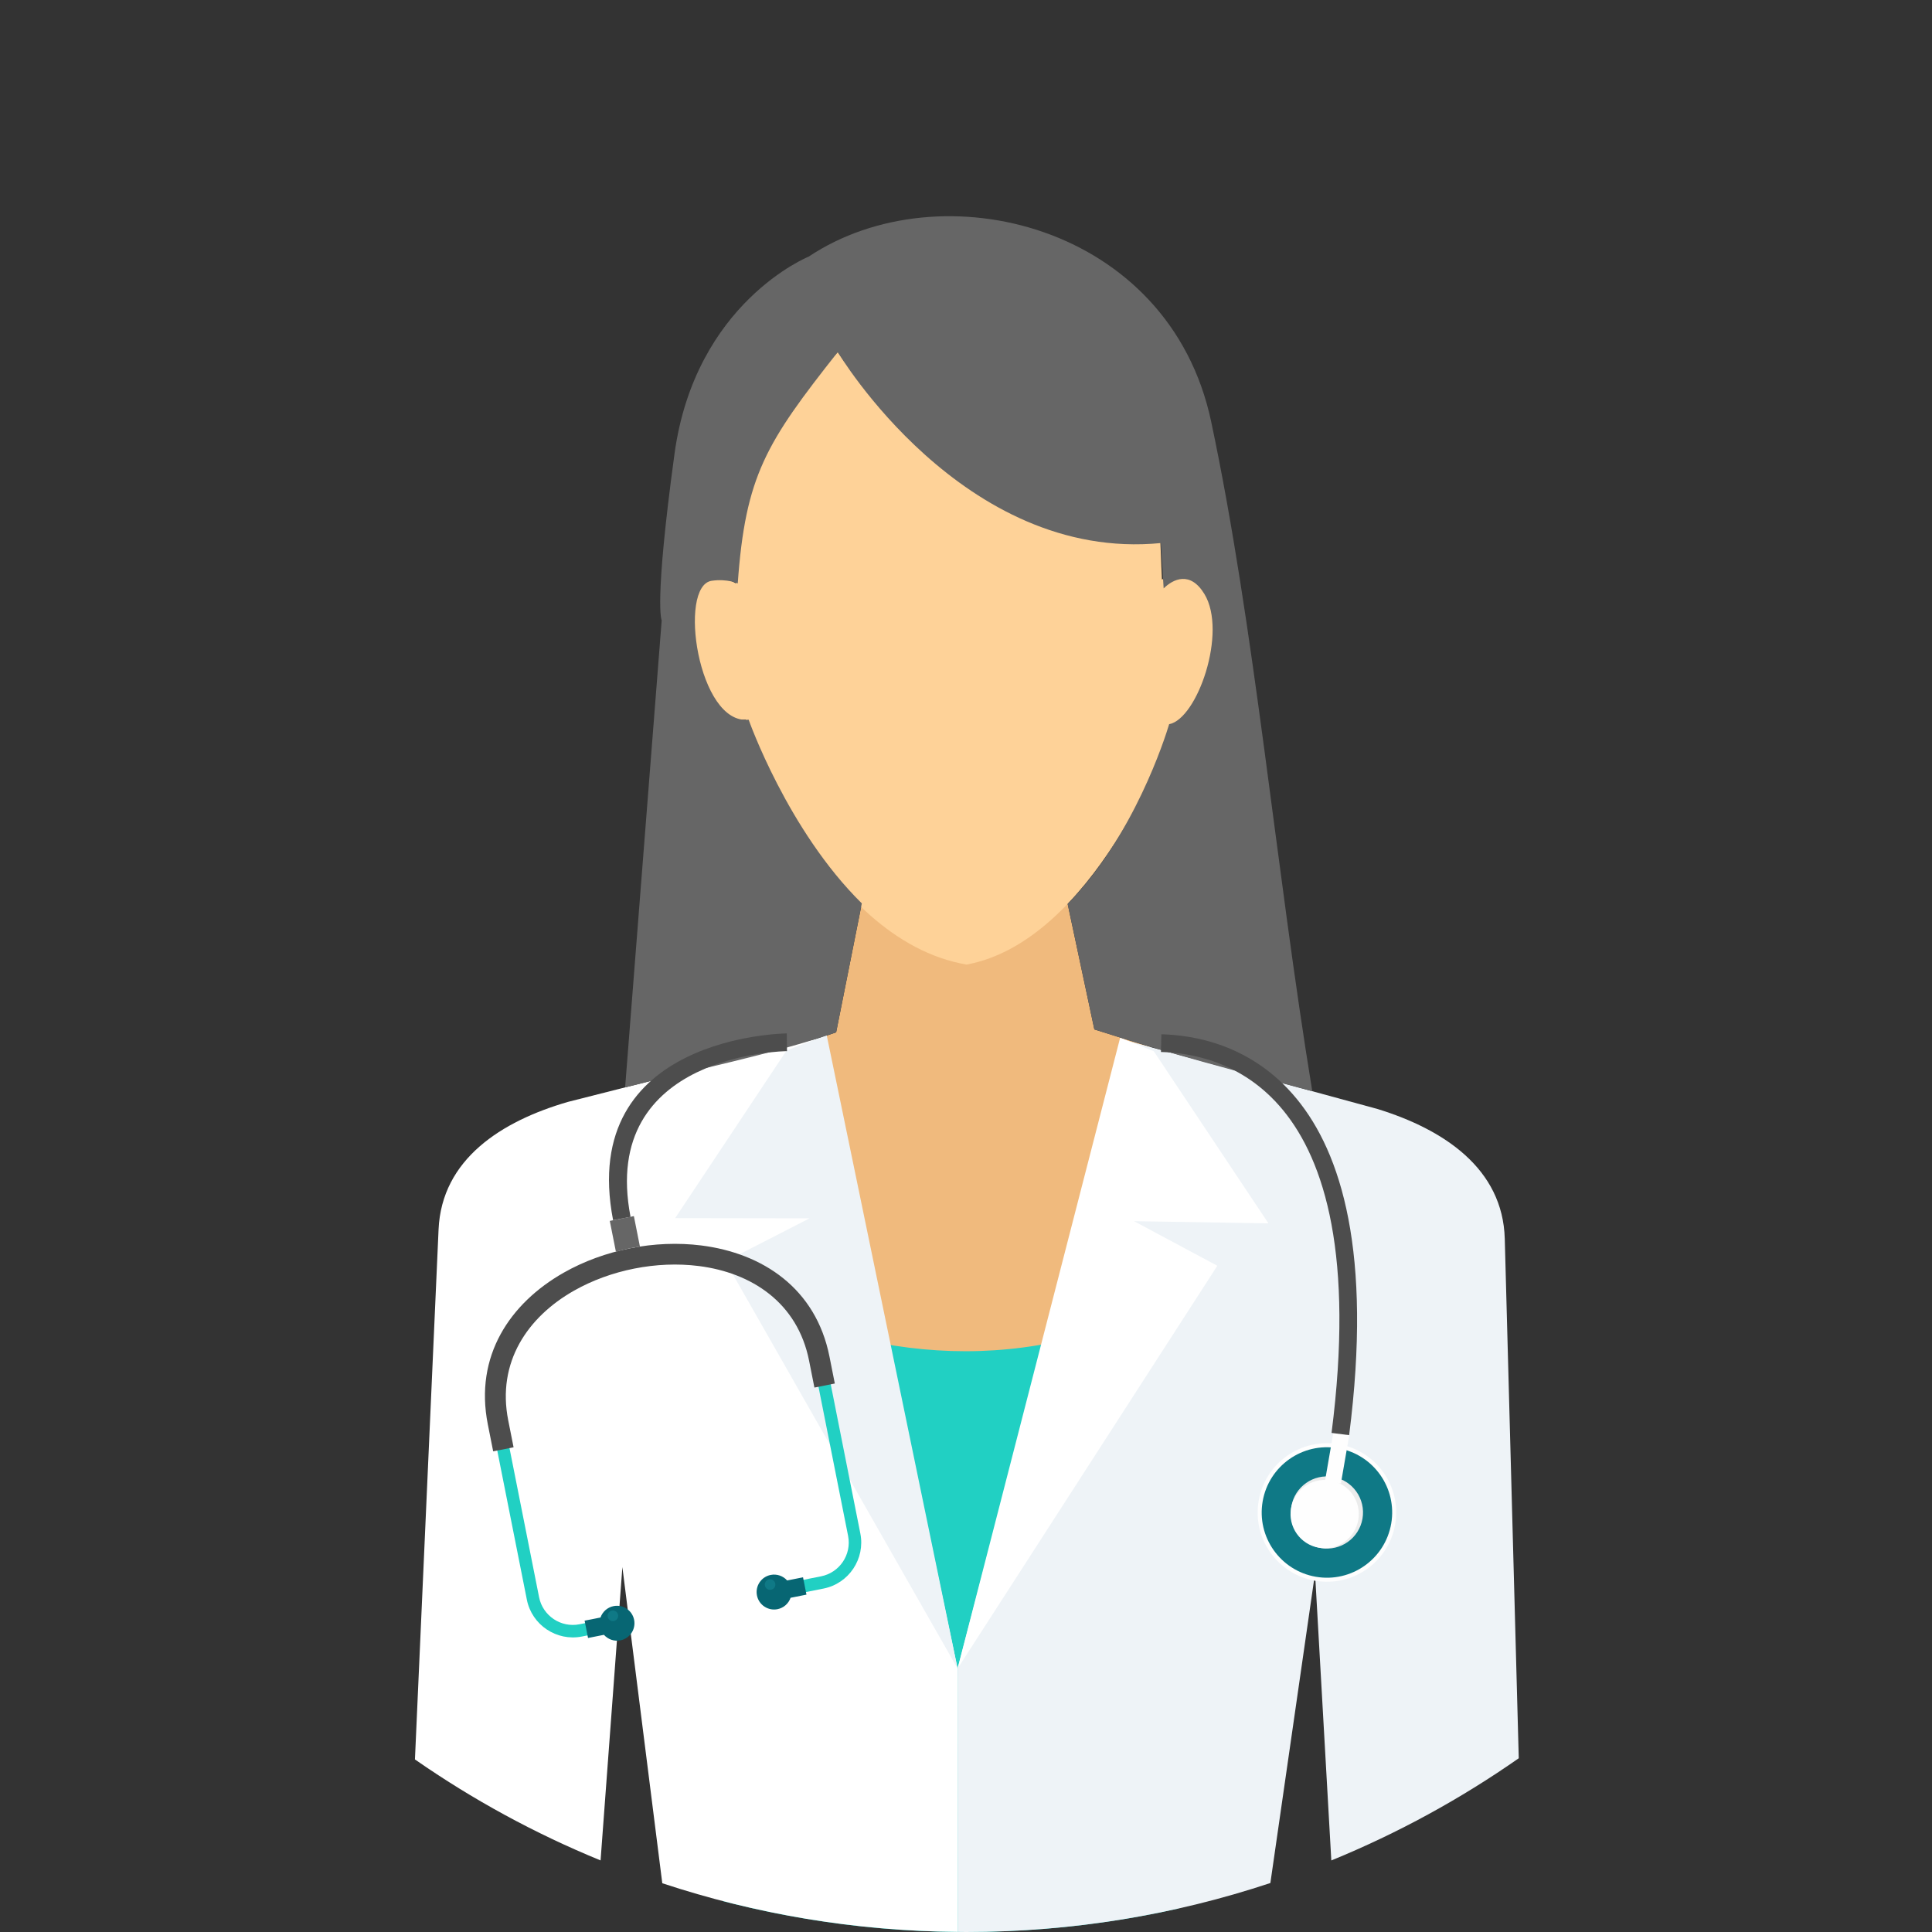 <svg
    xmlns="http://www.w3.org/2000/svg"
    viewBox="0 0 512 512"
    id="vector">
    <rect x="0" y="0" width="512" height="512" fill="#333333" stroke="none"/>
    <path
        id="path"
        d="M 228.546 238.629 L 221.589 273.584 L 198.282 281.6 L 212.075 499.194 L 300.757 498.691 L 304.899 277.49 L 290.014 272.807 L 282.428 237.148 L 228.546 238.629 L 228.546 238.629 Z"
        fill="#f0ba7d"/>
    <path
        id="path_1"
        d="M 192.992 342.31 C 231.793 361.122 271.707 365.071 313.724 343.375 L 312.292 505.777 C 294.176 509.84 275.341 512 256 512 C 233.744 512 212.154 509.156 191.568 503.818 L 192.992 342.31 Z"
        fill="#21d0c3"/>
    <path
        id="path_2"
        d="M 297.499 275.471 L 365.091 293.905 C 382.618 299.316 398.279 309.68 398.78 328.305 L 402.487 465.954 C 387.083 476.722 370.439 485.83 352.813 493.039 L 348.499 416.914 L 336.662 499.018 C 311.304 507.439 284.186 512 256.001 512 C 255.265 512 254.535 511.978 253.8 511.972 L 253.772 442.185 L 297.499 275.471 Z"
        fill="#eef3f7"/>
    <path
        id="path_3"
        d="M 296.855 274.993 L 305.762 278.586 L 336.145 324.198 L 300.532 323.625 L 322.606 335.437 L 253.773 442.186 L 296.855 274.993 L 296.855 274.993 Z"
        fill="#ffffff"/>
    <path
        id="path_4"
        d="M 218.424 274.774 L 150.517 292.013 C 132.895 297.116 117.057 307.201 116.226 325.814 L 109.964 466.267 C 125.233 476.892 141.714 485.891 159.157 493.029 L 164.937 415.297 L 175.512 499.076 C 200.159 507.239 226.468 511.742 253.799 511.973 L 253.771 442.186 L 218.424 274.774 L 218.424 274.774 Z"
        fill="#ffffff"/>
    <path
        id="path_5"
        d="M 219.076 274.306 L 208.456 278.374 L 178.926 322.811 L 214.545 322.868 L 192.265 334.288 L 253.773 442.185 L 219.076 274.306 L 219.076 274.306 Z"
        fill="#eef3f7"/>
    <path
        id="path_6"
        d="M 182.578 154.801 C 181.443 166.257 183.737 191.693 197.634 190.725 C 197.634 190.725 217.636 249.02 256.145 255.621 C 289.391 249.546 309.615 196.748 311.15 191.725 C 315.729 193.289 328.546 171.969 318.721 154.527 C 315.903 149.525 307.926 153.575 307.926 153.575 L 307.312 139.01 C 254.776 144.112 222.016 93.299 222.016 93.299 C 201.989 115.084 197.171 127.518 195.029 154.613 C 195.029 154.613 191.268 152.278 187.093 152.189 C 185.835 152.161 184.221 153.257 182.578 154.801 L 182.578 154.801 Z"
        fill="#fed298"/>
    <path
        id="path_7"
        d="M 221.588 273.584 L 228.393 239.409 C 208.68 220 198.401 190.725 198.401 190.725 C 184.969 192.223 179.575 155.204 188.612 153.911 C 192.745 153.319 195.512 154.614 195.512 154.614 C 197.547 126.006 203.057 117.307 222.015 93.3 C 222.015 93.3 255.133 149.02 307.628 143.917 L 308.379 155.931 C 310.861 153.491 315.398 151.198 319.178 157.415 C 325.328 167.53 317.283 190.518 309.835 191.921 C 308.78 195.465 300.491 221.616 282.934 239.536 L 290.013 272.809 C 309.712 279.188 328.705 284.115 347.77 289.184 C 338.085 230.146 332.535 166.26 320.971 111.726 C 309.873 59.395 249.206 44.759 214.319 68 C 214.319 68 184.237 80.121 178.745 120.32 C 173.255 160.517 175.356 164.391 175.356 164.391 L 165.663 288.17 C 183.636 283.607 204.447 279.478 221.588 273.584 L 221.588 273.584 Z"
        fill="#666666"/>
    <path
        id="path_8"
        d="M 348.527 418.914 C 338.538 417.189 331.837 407.692 333.561 397.702 C 335.286 387.714 344.784 381.01 354.773 382.734 C 364.764 384.459 371.464 393.959 369.74 403.95 C 368.015 413.939 358.517 420.639 348.527 418.914 Z"
        fill="#fefefe"/>
    <path
        id="path_9"
        d="M 348.709 417.86 C 339.301 416.235 332.99 407.294 334.615 397.885 C 336.24 388.476 345.183 382.164 354.593 383.789 C 364.002 385.415 370.311 394.36 368.687 403.768 C 367.06 413.177 358.119 419.485 348.709 417.86 Z"
        fill="#0f7986"/>
    <path
        id="path_10"
        d="M 350.022 410.253 C 344.819 409.355 341.325 404.402 342.224 399.199 C 343.122 393.992 348.073 390.503 353.276 391.401 C 358.483 392.3 361.974 397.247 361.075 402.454 C 360.178 407.658 355.229 411.151 350.022 410.253 L 350.022 410.253 Z"
        fill="#ebecec"/>
    <path
        id="path_11"
        d="M 351.147 392.425 L 355.351 393.15 L 357.611 380.06 L 353.409 379.335 L 351.147 392.425 L 351.147 392.425 Z"
        fill="#fefefe"/>
    <path
        id="path_12"
        d="M 210.372 422.546 L 218.249 420.983 C 221.595 420.318 224.368 418.347 226.135 415.704 C 227.9 413.061 228.667 409.747 228.001 406.4 L 218.739 359.732 C 215.243 342.122 201.466 333.141 185.723 331.151 C 179.69 330.387 173.366 330.665 167.24 331.88 C 161.109 333.092 155.165 335.25 149.884 338.258 C 136.13 346.091 126.86 359.636 130.362 377.275 L 139.624 423.944 C 140.289 427.29 142.263 430.061 144.904 431.829 L 144.91 431.827 C 147.554 433.596 150.864 434.359 154.209 433.695 L 162.081 432.132 L 161.437 428.887 L 153.563 430.45 C 151.109 430.937 148.677 430.376 146.741 429.083 L 146.742 429.082 C 144.804 427.783 143.356 425.751 142.868 423.301 L 133.606 376.632 C 130.429 360.627 138.923 348.291 151.508 341.128 C 156.481 338.294 162.091 336.26 167.881 335.111 C 173.67 333.964 179.633 333.705 185.315 334.422 C 199.723 336.243 212.324 344.404 215.493 360.378 L 224.758 407.047 C 225.244 409.499 224.68 411.928 223.386 413.869 C 222.089 415.805 220.055 417.253 217.603 417.738 L 209.727 419.301 L 210.372 422.546 L 210.372 422.546 Z"
        fill="#21d0c3"/>
    <path
        id="path_13"
        d="M 221.235 366.648 L 219.82 359.519 C 216.218 341.362 202.043 332.109 185.857 330.061 C 179.709 329.286 173.268 329.562 167.027 330.802 C 160.784 332.038 154.727 334.238 149.345 337.3 C 135.199 345.357 125.672 359.303 129.28 377.49 L 130.697 384.619 L 136.102 383.544 L 134.687 376.416 C 131.62 360.958 139.855 349.024 152.049 342.079 C 156.923 339.305 162.418 337.313 168.096 336.187 C 173.772 335.06 179.617 334.807 185.184 335.51 C 199.146 337.274 211.351 345.162 214.415 360.591 L 215.829 367.72 L 221.235 366.648 L 221.235 366.648 Z"
        fill="#4d4d4d"/>
    <path
        id="path_14"
        d="M 155.836 434.082 L 160.049 433.245 C 161.106 434.432 162.743 435.042 164.411 434.711 C 166.918 434.214 168.547 431.779 168.049 429.27 C 167.553 426.766 165.118 425.136 162.611 425.635 C 160.94 425.966 159.661 427.157 159.139 428.656 L 154.927 429.491 L 155.836 434.082 Z"
        fill="#076673"/>
    <path
        id="path_15"
        d="M 213.72 422.593 L 209.51 423.43 C 208.987 424.928 207.708 426.119 206.039 426.45 C 203.533 426.946 201.099 425.318 200.601 422.81 C 200.105 420.306 201.733 417.87 204.238 417.373 C 205.907 417.042 207.546 417.654 208.599 418.839 L 212.811 418.002 L 213.72 422.593 L 213.72 422.593 Z"
        fill="#076673"/>
    <path
        id="path_16"
        d="M 169.59 330.379 L 167.983 322.282 L 164.788 322.918 L 161.598 323.55 L 163.223 331.726 C 164.44 331.37 165.672 331.069 166.916 330.823 C 167.802 330.646 168.694 330.499 169.59 330.379 Z"
        fill="#666666"/>
    <path
        id="path_17"
        d="M 162.697 429.577 C 163.457 429.426 163.948 428.687 163.797 427.932 C 163.647 427.173 162.912 426.679 162.152 426.83 C 161.392 426.981 160.901 427.717 161.051 428.476 C 161.202 429.233 161.938 429.728 162.697 429.577 L 162.697 429.577 Z"
        fill="#0f7986"/>
    <path
        id="path_18"
        d="M 204.351 421.295 C 205.108 421.145 205.6 420.408 205.449 419.652 C 205.298 418.892 204.564 418.399 203.804 418.549 C 203.044 418.7 202.553 419.436 202.704 420.197 C 202.853 420.952 203.59 421.445 204.351 421.295 Z"
        fill="#0f7986"/>
    <path
        id="path_19"
        d="M 349.511 410.164 C 344.588 409.314 341.287 404.633 342.136 399.709 C 342.986 394.788 347.664 391.486 352.588 392.335 C 357.51 393.185 360.813 397.864 359.964 402.786 C 359.114 407.711 354.433 411.014 349.511 410.164 Z"
        fill="#fefefe"/>
    <path
        id="path_20"
        d="M 208.563 278.563 C 208.421 278.564 158.701 278.977 167.1 322.475 L 162.477 323.359 C 153.009 274.321 208.351 273.869 208.509 273.867 L 208.563 278.563 L 208.563 278.563 Z"
        fill="#4d4d4d"/>
    <path
        id="path_21"
        d="M 307.775 274.091 C 315.886 274.309 331.569 276.52 343.636 291.202 C 355.447 305.569 363.727 331.954 357.535 380.33 L 352.874 379.74 C 358.867 332.917 351.123 307.709 340.008 294.186 C 329.148 280.975 314.989 278.984 307.664 278.787 L 307.775 274.091 L 307.775 274.091 Z"
        fill="#4d4d4d"/>
</svg>
